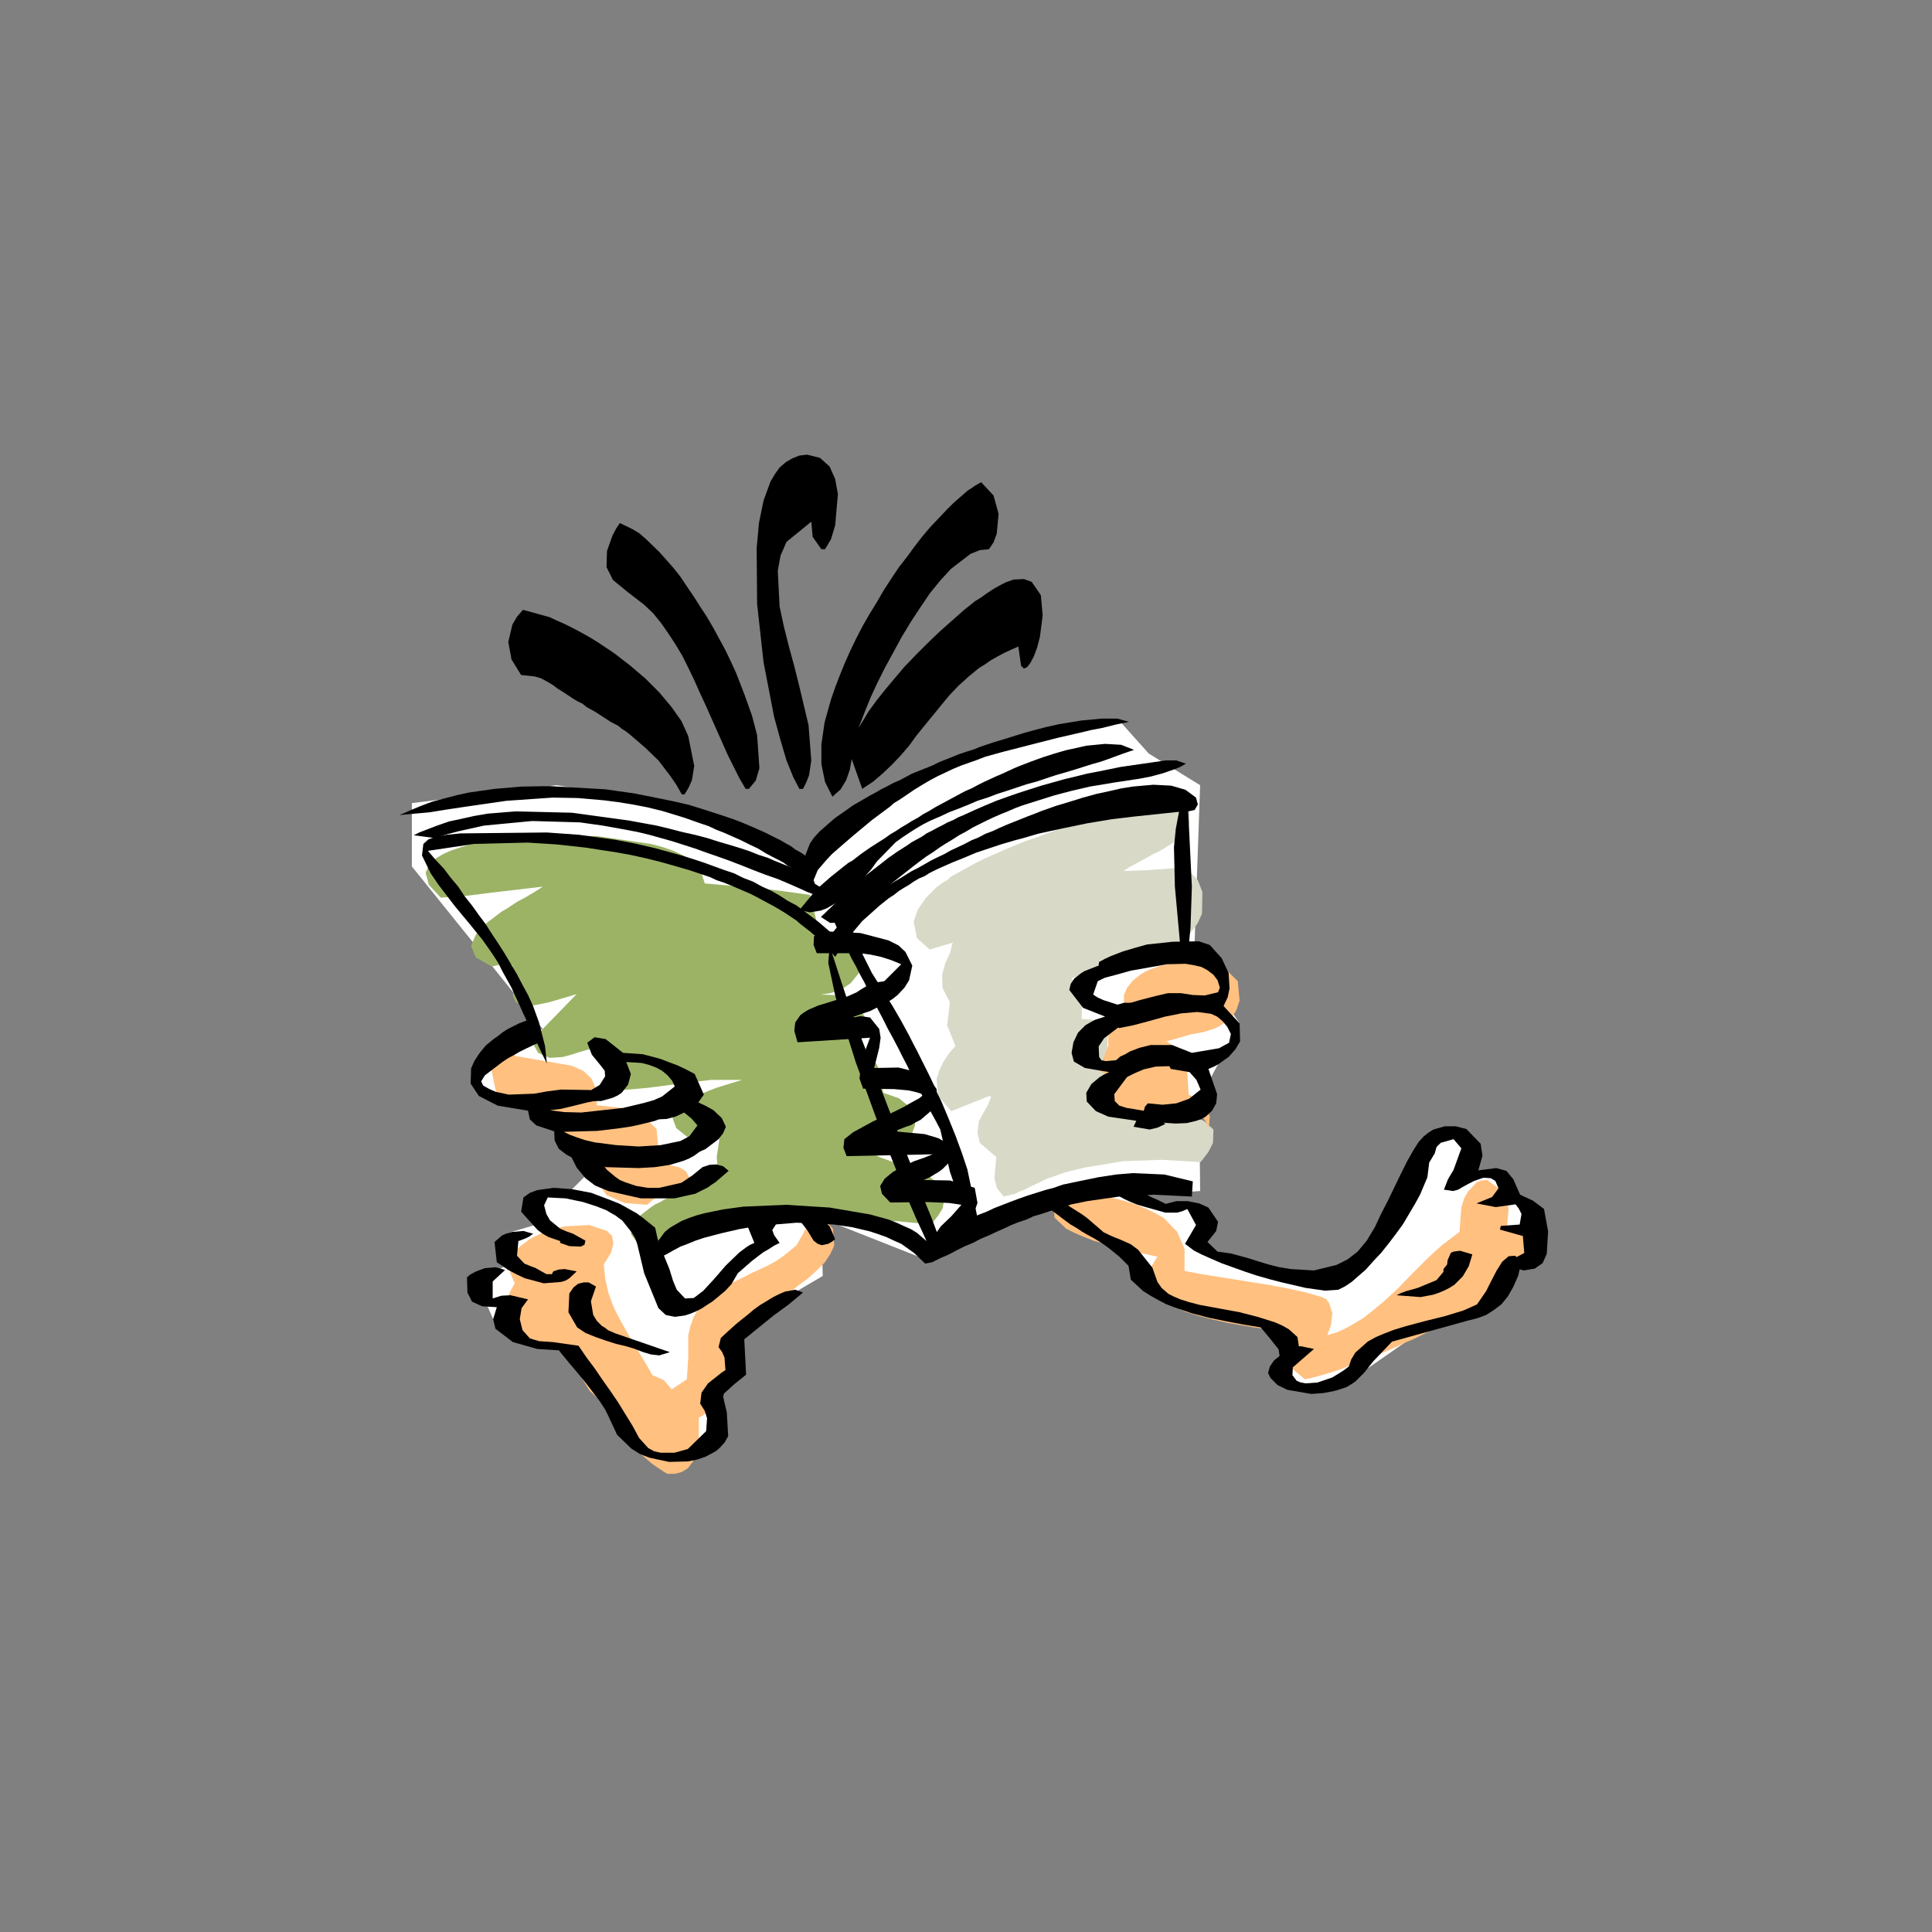 <?xml version="1.0" encoding="utf-8"?>
<!-- Generator: Adobe Illustrator 14.0.0, SVG Export Plug-In . SVG Version: 6.00 Build 43363)  -->
<!DOCTYPE svg PUBLIC "-//W3C//DTD SVG 1.1//EN" "http://www.w3.org/Graphics/SVG/1.1/DTD/svg11.dtd">
<svg version="1.1" id="Calque_1" xmlns="http://www.w3.org/2000/svg" xmlns:xlink="http://www.w3.org/1999/xlink" x="0px" y="0px"
	 width="500px" height="500px" viewBox="0 0 500 500" enable-background="new 0 0 500 500" xml:space="preserve">
<rect x="0" y="0" width="500" height="500" fill="#808080" stroke="none"/>
<polygon fill-rule="evenodd" clip-rule="evenodd" fill="#FFFFFF" points="106.594,207.842 144.02,203.208 173.128,207.842 
	188.455,211.525 208.416,221.386 220.891,208.317 264.258,189.901 289.207,185.98 297.287,195.01 310.594,203.208 309.049,247.288 
	320.813,264.871 310.355,284.595 310.594,308.238 289.684,309.664 309.643,313.347 310.951,324.634 337.92,333.308 355.029,324.158 
	370.951,292.317 379.504,294.456 380.1,303.723 388.771,304.674 400.652,318.693 393.762,326.416 345.643,359.921 330.674,358.495 
	335.781,346.021 307.742,336.99 295.268,331.406 287.9,320 270.436,311.921 241.327,326.653 212.455,315.248 212.931,330.218 
	188.218,344.713 184.297,373.822 175.148,377.98 143.069,347.327 127.624,341.387 123.465,331.882 132.02,326.892 131.188,319.169 
	140.455,316.436 138.317,310.733 148.059,307.763 153.168,302.653 138.317,285.188 123.465,282.1 124.059,272.595 140.455,266.297 
	106.594,224.238 106.594,207.842 106.594,207.842 106.594,207.842 "/>
<polygon fill-rule="evenodd" clip-rule="evenodd" fill="#9CB366" points="140.455,266.297 138.673,268.555 138.198,270.574 
	139.267,272.476 142.237,273.782 145.683,273.545 147.822,272.951 150.079,272.238 154.594,270.931 158.277,270.931 
	157.327,273.664 157.089,277.109 157.802,280.198 159.822,282.218 167.901,281.505 175.98,280.436 183.94,279.485 192.02,279.485 
	189.287,280.317 185.485,281.505 183.584,282.218 181.564,283.05 179.663,283.882 177.881,284.951 175.267,286.971 174.317,288.158 
	174.079,289.466 175.03,291.961 178.713,294.931 186.317,293.861 185.485,299.445 185.96,305.03 182.871,305.98 180.732,306.574 
	178.356,307.525 175.742,308.713 173.366,309.782 172.059,310.377 170.871,311.089 169.564,311.684 168.495,312.396 
	164.812,315.248 163.624,316.674 163.148,318.1 163.386,319.525 164.336,320.832 169.445,323.327 171.346,322.495 173.366,321.664 
	177.524,320.238 181.683,319.05 186.079,318.1 204.614,315.842 223.386,315.604 232.535,316.079 240.97,316.911 242.752,314.653 
	243.94,312.753 244.535,309.426 243.346,306.813 240.732,304.674 239.069,303.842 237.168,303.01 235.267,302.179 233.485,301.584 
	231.465,300.871 229.564,300.158 227.901,299.564 226.356,298.852 228.614,298.495 230.633,297.782 232.416,296.951 233.841,296 
	235.861,293.743 236.812,291.248 236.574,288.753 235.267,286.377 232.653,284.238 228.614,282.813 227.188,276.04 226,273.901 
	224.099,272.832 221.128,271.287 223.148,268.555 224.099,265.822 223.861,263.327 222.792,261.308 220.891,259.525 
	218.515,258.218 215.544,257.505 212.455,257.387 214.832,257.03 216.851,256.436 218.633,255.485 220.178,254.416 222.198,251.921 
	223.03,249.069 222.317,246.337 220.059,243.96 216.257,242.535 210.673,242.179 211.624,239.564 209.604,231.604 202.832,230.654 
	196.059,229.822 182.396,228.634 181.327,225.307 178.594,222.456 176.574,221.268 174.317,220.198 171.584,219.248 
	168.495,218.416 154.594,216.396 139.386,216.159 132.02,216.753 125.128,217.822 122.04,218.416 119.307,219.248 116.812,220.08 
	114.673,221.03 112.891,222.099 111.465,223.287 110.633,224.713 110.158,225.901 110.99,228.99 114.079,232.317 120.614,231.842 
	127.267,231.01 140.455,229.466 139.386,230.179 137.841,231.129 136.059,232.198 134.04,233.268 132.02,234.575 130.95,235.287 
	129.881,235.881 125.96,238.852 123.109,241.941 121.92,244.792 123.109,247.763 127.267,250.139 130.832,249.307 132.614,249.782 
	133.089,253.347 132.732,257.743 133.564,259.406 135.703,260.238 138.554,260.119 142,259.406 145.683,258.337 149.248,257.268 
	140.455,266.297 140.455,266.297 "/>
<polygon fill-rule="evenodd" clip-rule="evenodd" fill="#9CB366" points="164.931,259.525 162.554,250.732 164.931,259.525 
	164.931,259.525 "/>
<polygon fill-rule="evenodd" clip-rule="evenodd" points="213.524,142.139 212.574,142.139 210.317,138.931 209.96,135.01 
	203.544,140.238 202,143.802 201.287,147.723 201.762,156.99 202.832,161.98 204.139,167.208 205.564,172.436 206.871,177.664 
	209.248,187.644 209.96,196.792 209.366,200.713 208.653,202.495 207.822,204.159 206.871,204.159 205.327,201.188 203.544,196.792 
	202,191.564 200.336,185.505 197.604,171.367 195.94,156.277 195.822,141.901 196.416,135.367 197.604,129.545 199.386,124.673 
	200.574,122.654 201.762,120.99 203.426,119.564 205.089,118.614 206.871,117.901 208.891,117.664 212.218,118.495 214.713,120.753 
	216.139,123.96 216.851,127.881 216.139,135.96 215.069,139.525 213.524,142.139 213.524,142.139 213.524,142.139 "/>
<polygon fill-rule="evenodd" clip-rule="evenodd" points="222.198,188.356 223.386,186.456 224.812,184.08 226.713,181.466 
	228.97,178.614 231.465,175.644 234.079,172.555 237.049,169.466 240.02,166.495 243.228,163.406 246.317,160.673 249.406,157.941 
	252.377,155.564 253.92,154.614 255.229,153.664 256.652,152.713 257.842,152 259.148,151.287 260.336,150.693 262.355,149.98 
	264.971,149.862 266.99,150.575 269.365,154.02 269.842,159.248 269.129,164.832 268.416,167.564 267.584,169.822 266.633,171.604 
	265.803,172.673 264.971,173.03 264.258,172.317 263.545,167.327 261.643,168.159 259.861,168.99 258.078,169.941 256.416,170.891 
	254.871,171.96 253.326,172.911 250.594,175.168 247.98,177.545 245.604,180.04 243.465,182.654 241.327,185.268 239.188,187.881 
	237.168,190.376 235.267,192.99 233.128,195.485 230.871,197.862 228.495,200.119 226,202.258 224.574,203.208 223.148,204.159 
	220.416,196.436 219.94,199.168 218.99,201.901 217.564,204.277 215.426,206.179 213.524,202.376 212.574,197.743 212.574,192.634 
	213.406,186.931 215.069,180.99 216.139,177.901 217.327,174.812 218.633,171.604 220.059,168.396 221.604,165.188 223.267,161.98 
	225.049,158.891 226.95,155.802 228.732,152.713 230.752,149.624 232.653,146.772 234.792,144.04 236.693,141.426 238.713,138.812 
	240.732,136.436 242.871,134.179 244.891,132.04 246.792,130.139 250.475,126.931 251.426,126.337 252.258,125.743 253.92,124.792 
	257.129,128.238 258.436,132.99 257.961,138.099 257.129,140.356 255.941,142.139 253.564,142.376 251.188,143.327 246.079,147.248 
	243.465,150.099 240.732,153.426 238.237,157.109 235.742,160.911 233.366,164.832 231.109,168.99 228.97,172.911 227.069,176.713 
	225.406,180.277 224.099,183.485 222.198,188.356 222.198,188.356 222.198,188.356 "/>
<polygon fill-rule="evenodd" clip-rule="evenodd" points="160.416,135.367 163.624,136.911 165.406,137.98 167.069,139.406 
	170.633,142.852 174.317,147.01 176.099,149.268 177.762,151.763 179.544,154.376 181.208,156.99 182.99,159.723 184.653,162.575 
	186.198,165.426 187.742,168.277 189.168,171.248 190.475,174.099 192.732,179.921 194.633,185.268 195.94,190.258 196.535,198.812 
	195.584,202.02 193.802,204.159 192.97,204.159 191.307,201.307 189.881,198.456 188.336,195.367 186.911,192.159 185.485,188.951 
	184.059,185.743 182.633,182.535 181.089,179.208 179.663,176 178.119,172.792 176.574,169.703 174.792,166.733 173.01,164 
	171.109,161.268 169.089,158.772 166.713,156.515 162.554,153.307 158.633,150.099 156.97,146.772 157.089,142.614 158.515,138.575 
	159.465,136.792 160.416,135.367 160.416,135.367 160.416,135.367 "/>
<polygon fill-rule="evenodd" clip-rule="evenodd" points="176.455,205.584 175.03,203.089 173.485,200.832 171.94,198.812 
	170.396,196.792 167.069,193.584 163.624,190.614 162.792,189.901 161.841,189.188 160.891,188.594 160.059,187.881 158.04,186.812 
	156.02,185.505 154,184.198 151.861,183.01 150.673,182.06 149.604,181.584 148.416,180.872 147.346,180.159 145.92,179.208 
	144.376,178.258 142.95,177.188 141.524,176.356 139.98,175.525 138.317,175.05 134.871,174.693 132.376,170.654 131.544,166.139 
	132.614,161.624 133.802,159.604 135.346,157.822 142.237,159.723 144.257,160.673 146.158,161.505 148.297,162.575 
	150.317,163.644 152.455,164.832 154.594,166.139 155.663,166.852 156.732,167.564 157.802,168.277 158.871,168.99 163.03,172.198 
	166.95,175.525 170.633,179.208 173.723,182.891 176.336,186.575 178.119,190.495 179.663,198.218 179.069,201.901 178.237,203.802 
	177.168,205.584 176.455,205.584 176.455,205.584 176.455,205.584 "/>
<polygon fill-rule="evenodd" clip-rule="evenodd" fill="#D9D9C8" points="311.188,230.891 311.068,236.476 310,238.852 
	308.455,240.99 306.436,242.891 305.365,243.723 304.059,244.436 302.752,245.268 301.326,245.862 299.9,246.456 298.475,247.168 
	295.504,248.238 292.535,249.188 289.445,249.901 286.475,250.614 281.248,251.921 277.326,253.109 280.059,258.1 279.941,263.684 
	282.791,263.921 284.813,264.753 286.713,268.079 286.475,272.595 285.525,274.852 284.336,276.99 285.881,277.466 286.951,278.416 
	288.258,281.268 288.494,284.595 288.258,287.564 296.693,287.564 307.268,288.515 311.545,290.06 314.039,292.317 313.92,295.763 
	312.732,298.139 310.713,300.753 300.613,300.158 290.633,300.515 280.652,302.179 275.781,303.366 273.406,304.198 271.029,305.03 
	268.297,306.337 266.752,307.05 265.445,307.763 264.139,308.238 262.713,308.951 259.742,309.664 257.961,307.406 257.365,304.911 
	257.842,299.445 253.564,295.763 252.971,293.148 253.326,290.179 254.277,288.396 255.703,285.901 256.416,284.119 
	256.416,283.644 255.703,283.763 246.198,287.564 242.752,283.644 242.396,279.248 243.109,276.99 244.178,274.733 245.604,272.595 
	247.267,270.693 245.128,265.347 245.841,259.406 243.94,255.723 243.822,252.277 244.653,249.188 245.841,246.693 246.554,243.96 
	240.614,245.743 237.287,242.772 236.455,238.495 237.524,235.406 239.544,232.436 242.396,229.584 244.178,228.277 
	245.128,227.802 245.96,226.971 247.03,226.376 248.099,225.782 250.237,224.594 252.613,223.287 254.99,222.099 257.484,221.03 
	260.1,219.842 262.713,218.772 265.326,217.703 268.178,216.753 270.91,215.684 273.643,214.733 276.494,213.782 279.229,212.951 
	281.842,212 284.455,211.287 287.068,210.456 289.564,209.624 291.822,208.911 294.078,208.198 296.217,207.604 300.02,206.416 
	303.109,205.347 306.436,206.891 307.861,209.743 307.861,213.069 307.148,214.733 306.078,216.159 304.771,217.228 302.99,218.535 
	301.92,219.129 300.852,219.842 299.781,220.436 298.475,221.03 296.1,222.337 293.961,223.525 292.178,224.476 290.752,225.426 
	297.168,225.188 303.346,224.713 305.961,225.069 308.217,225.901 310,227.802 311.188,230.891 311.188,230.891 311.188,230.891 "/>
<polygon fill-rule="evenodd" clip-rule="evenodd" fill="#FFC080" points="301.92,269.505 305.604,272 307.148,275.208 
	307.623,283.287 310.355,284.595 312.258,286.495 313.09,288.99 312.852,291.961 311.781,289.822 311.068,289.109 310,288.515 
	304.652,288.04 299.068,287.684 288.258,287.564 288.494,281.387 287.068,279.01 286,277.94 284.336,276.99 286.832,270.574 
	286.832,267.248 286.119,265.822 285.049,264.753 287.664,261.901 289.207,260.832 290.871,259.763 290.871,257.505 
	291.703,255.604 293.129,253.822 295.029,252.277 296.217,251.564 297.406,250.971 300.139,250.02 303.109,249.307 306.078,248.832 
	312.02,249.069 317.129,250.732 320.336,253.94 320.813,258.931 319.98,261.426 318.674,263.445 316.652,264.871 315.584,265.584 
	314.396,266.179 311.307,267.129 308.1,267.723 301.92,269.505 301.92,269.505 301.92,269.505 "/>
<polygon fill-rule="evenodd" clip-rule="evenodd" fill="#FFC080" points="173.485,301.584 175.742,302.06 177.524,303.129 
	179.544,306.813 173.128,308.476 170.04,309.664 167.426,311.802 161.604,311.327 156.97,309.308 154.475,305.624 154.95,299.564 
	150.079,298.852 146.633,296.832 144.851,293.268 144.614,291.01 144.851,288.396 135.94,286.614 133.564,285.782 131.307,284.713 
	128.336,282.456 126.673,274.377 127.267,270.337 128.336,269.505 129.881,269.505 133.445,273.308 147.94,275.802 150.911,277.109 
	153.049,279.129 154.356,281.98 154.475,286.021 160.772,286.733 166.237,288.515 169.92,292.198 170.515,298.733 173.485,301.584 
	173.485,301.584 173.485,301.584 "/>
<polygon fill-rule="evenodd" clip-rule="evenodd" points="182.158,283.287 180.732,285.308 182.752,286.258 184.653,287.327 
	186.792,289.347 187.861,291.604 187.148,293.268 185.96,294.813 182.515,297.426 180.495,298.258 178.475,298.733 174.673,298.021 
	177.762,294.931 180.495,291.248 178.95,289.466 177.049,287.921 174.792,288.99 172.535,289.584 170.04,289.703 167.663,289.109 
	169.92,287.327 171.228,286.377 172.416,285.426 174.317,283.644 174.792,281.505 173.96,279.723 172.772,278.297 171.346,277.109 
	169.802,276.277 167.901,275.564 166,275.089 162.079,274.852 163.267,277.94 162.554,280.674 160.891,282.813 159.822,283.525 
	158.515,284.119 155.544,284.951 149.128,284.951 143.782,283.763 145.208,282.931 146.633,282.574 149.841,282.456 
	152.812,282.218 155.188,280.792 156.614,278.535 156.495,277.109 155.307,275.564 153.168,272.951 151.98,269.861 153.881,268.436 
	156.732,268.911 161.248,272.476 166.356,272.832 170.871,274.021 173.01,274.852 175.267,275.684 177.524,276.753 179.782,277.94 
	182.158,283.287 182.158,283.287 182.158,283.287 "/>
<polygon fill-rule="evenodd" clip-rule="evenodd" points="188.574,303.01 185.128,305.98 184.178,306.574 183.228,307.287 
	181.327,308.238 179.901,308.951 178.237,309.308 174.554,310.139 165.881,310.139 157.445,308.238 154,306.813 151.505,304.911 
	149.248,302.179 147.822,299.327 148.653,298.614 149.604,298.139 151.742,298.021 153.881,298.733 155.307,300.158 156.97,302.653 
	159.228,304.555 160.416,305.387 161.841,305.98 164.693,306.931 167.663,307.406 170.633,307.406 176.336,306.1 179.188,304.198 
	181.802,302.06 183.584,301.466 185.366,301.347 187.148,301.822 188.574,303.01 188.574,303.01 188.574,303.01 "/>
<polygon fill-rule="evenodd" clip-rule="evenodd" points="290.158,250.139 288.732,251.208 287.188,252.158 285.762,253.109 
	284.1,253.94 282.91,257.387 283.98,258.1 285.525,258.813 289.207,260 290.871,259.525 292.652,259.525 296.1,261.188 
	295.029,262.139 293.604,262.733 290.396,263.327 291.703,264.277 290.633,265.109 289.207,266.06 285.762,268.674 284.336,270.813 
	284.455,273.545 285.049,274.377 286.119,274.614 288.971,274.377 292.416,274.258 295.387,275.208 293.604,276.871 
	291.584,277.584 292.178,278.06 288.377,283.169 288.494,284.951 289.684,286.139 291.584,286.733 293.842,287.089 298.475,287.921 
	301.564,290.892 299.545,291.842 297.525,292.317 293.365,291.604 294.078,290.06 286.832,288.99 283.623,287.564 281.248,285.069 
	281.129,282.813 282.436,280.555 284.574,278.772 285.762,278.06 287.068,277.466 280.771,276.396 277.92,274.733 277.326,272.476 
	277.803,269.743 278.99,267.248 280.891,265.347 282.078,264.634 283.387,263.921 286,263.089 280.297,260.832 276.732,256.198 
	277.09,254.653 278.039,253.228 279.703,251.921 280.652,251.327 281.842,250.852 283.98,250.02 286.355,249.545 290.158,250.139 
	290.158,250.139 290.158,250.139 "/>
<polygon fill-rule="evenodd" clip-rule="evenodd" fill="#FFC080" points="156.257,327.248 156.614,330.813 157.445,334.614 
	158.871,338.416 159.822,340.317 160.772,342.1 162.911,345.901 165.049,349.466 167.069,352.792 168.851,355.882 171.822,357.188 
	173.841,359.564 177.762,356.951 178.119,351.248 178.119,345.545 178.713,343.05 179.544,340.792 180.732,338.772 182.158,337.109 
	185.723,334.139 186.792,333.545 187.742,332.951 189.881,331.763 192.139,330.693 194.396,329.505 196.535,328.555 
	198.792,327.485 200.931,326.297 202.832,324.99 206.158,322.258 208.891,317.387 210.198,315.01 211.742,313.584 215.544,317.98 
	215.901,322.377 214.832,324.634 213.406,326.772 211.386,328.792 209.01,330.931 206.396,332.832 205.089,333.901 203.782,334.852 
	202.356,335.684 200.931,336.634 199.505,337.584 198.198,338.416 196.772,339.248 195.584,340.079 194.396,340.792 
	193.208,341.505 189.881,344.238 189.762,350.892 188.812,357.069 187.742,359.921 186.198,362.416 183.94,364.792 182.515,365.861 
	180.851,366.931 180.851,373.822 180.257,376.436 179.188,378.456 178,380 176.455,380.951 174.673,381.426 172.653,381.426 
	170.633,380.119 168.732,378.813 165.049,375.604 162.198,371.802 160.535,367.169 156.97,363.961 152.574,359.921 149.723,355.287 
	149.366,353.03 150.079,350.892 142.594,348.99 140.693,348.277 138.792,347.445 137.128,346.377 135.465,345.308 131.307,339.723 
	131.307,336.158 132.02,334.258 133.208,332.119 132.02,329.387 132.02,326.892 132.851,324.515 134.633,322.495 135.822,321.664 
	137.01,320.713 138.436,320 139.861,319.287 141.406,318.693 142.95,318.1 146.158,317.387 152.455,317.03 157.089,318.574 
	158.396,319.882 158.752,321.782 158.158,324.158 156.257,327.248 156.257,327.248 156.257,327.248 "/>
<polygon fill-rule="evenodd" clip-rule="evenodd" points="154.237,332.951 152.931,336.753 153.524,340.317 154.475,341.861 
	155.782,343.169 156.614,343.644 157.327,344.238 159.228,345.069 173.366,349.94 170.633,350.772 168.495,350.535 166.475,349.94 
	163.98,348.99 161.96,348.396 159.465,347.802 156.851,346.971 154.119,346.021 151.505,344.951 149.366,343.525 147.109,339.604 
	147.346,334.733 148.416,333.188 149.604,332.238 151.03,331.882 152.336,331.882 154.237,332.951 154.237,332.951 154.237,332.951 
	"/>
<polygon fill-rule="evenodd" clip-rule="evenodd" points="141.762,309.901 140.812,311.921 141.406,314.179 142.356,315.842 
	144.97,317.98 146.633,318.693 148.297,319.287 151.505,321.069 151.267,322.139 150.317,322.614 147.346,322.495 144.97,321.664 
	144.97,321.188 141.881,320.119 140.455,319.287 139.148,318.337 134.871,313.584 135.465,309.901 136.297,309.308 137.128,308.713 
	139.03,308 143.307,307.406 148.059,307.763 153.049,308.713 155.544,309.664 158.04,310.614 160.416,311.564 162.554,312.753 
	164.693,313.94 166.475,315.248 169.564,317.743 170.158,320.476 171.109,323.208 173.248,328.436 174.198,331.525 175.148,333.782 
	177.287,336.04 179.544,335.921 182.04,334.021 184.772,331.05 187.861,327.485 191.307,324.158 193.208,322.733 194.158,322.139 
	195.228,321.664 193.445,317.268 194.752,316.436 196.178,315.604 197.841,315.01 199.386,314.535 202.832,313.703 206.277,313.466 
	209.604,313.94 212.455,315.248 214.713,317.387 216.139,320.713 215.188,321.426 214.356,321.901 212.693,322.258 211.624,321.901 
	210.554,321.069 208.891,318.337 206.871,315.723 200.931,316.674 199.861,318.337 200.336,319.644 201.762,321.664 
	200.336,322.377 198.673,323.445 197.604,324.04 196.653,324.753 194.633,326.297 190.95,329.505 189.287,332.356 187.742,334.021 
	185.485,335.921 184.297,336.871 182.99,337.703 181.564,338.653 180.139,339.366 178.713,339.961 177.287,340.436 174.673,340.792 
	172.297,340.317 170.396,338.535 166.713,329.505 164.931,322.021 164.336,320.356 163.386,318.813 161.01,315.842 160.178,315.248 
	159.228,314.535 158.158,313.94 156.97,313.228 154.237,312.158 150.911,311.089 148.653,310.614 146.396,310.139 141.762,309.901 
	141.762,309.901 141.762,309.901 "/>
<polygon fill-rule="evenodd" clip-rule="evenodd" points="149.248,329.03 147.346,330.813 146.396,331.406 145.208,331.763 
	140.693,332.119 135.822,330.813 133.564,329.743 131.544,328.674 128.574,326.653 127.98,321.426 129.881,319.763 131.188,319.169 
	132.614,318.813 135.465,318.574 137.96,319.287 137.01,320 136.059,320.476 134.158,321.188 133.802,324.99 135.703,327.01 
	137.128,327.604 138.673,328.198 141.406,329.743 142.832,329.743 143.188,329.03 144.614,328.555 146.158,328.436 149.248,329.03 
	149.248,329.03 149.248,329.03 "/>
<polygon fill-rule="evenodd" clip-rule="evenodd" points="130.713,328.674 127.505,331.644 127.505,336.04 129.762,335.327 
	132.139,335.208 136.653,336.277 134.99,338.535 134.515,341.387 135.228,344.238 137.128,346.377 139.505,347.089 143.069,347.327 
	149.723,348.277 151.742,351.248 153.881,354.1 155.901,357.069 157.92,359.921 159.94,362.892 161.841,365.98 163.742,369.069 
	165.406,372.158 167.782,374.772 169.327,375.604 170.99,375.961 174.554,375.961 178,375.01 182.752,370.377 182.99,367.05 
	182.396,365.148 181.208,363.248 181.564,360.396 183.228,358.021 185.485,356.238 186.673,355.287 187.742,354.574 
	187.505,351.366 186.911,349.94 185.96,348.634 186.554,346.258 188.218,344.713 190.594,342.574 193.564,340.198 195.109,338.892 
	196.772,337.703 198.554,336.634 200.099,335.684 201.762,334.852 203.188,334.258 205.802,333.782 207.822,334.495 
	204.139,337.584 200.218,340.436 196.416,343.525 192.614,346.614 193.089,355.763 190,358.258 187.386,360.634 187.148,361.347 
	187.386,362.535 188.099,365.505 188.455,371.684 187.505,373.347 186.198,374.772 185.366,375.485 184.535,375.961 182.515,377.03 
	180.376,377.743 178,378.218 173.128,378.337 168.139,377.268 165.644,376.317 163.386,374.892 159.703,371.327 157.327,366.218 
	156.614,364.792 155.307,362.772 153.524,360.396 151.505,357.782 149.366,355.169 147.346,352.792 144.614,349.466 139.03,349.109 
	132.732,347.327 128.218,343.882 127.624,341.387 128.574,338.297 124.772,338.06 122.158,336.871 120.97,334.495 120.851,330.574 
	121.683,329.861 122.99,329.148 124.178,328.674 125.485,328.198 128.336,327.961 130.713,328.674 130.713,328.674 130.713,328.674 
	"/>
<polygon fill-rule="evenodd" clip-rule="evenodd" fill="#FFC080" points="394.119,316.911 396.732,321.426 396.494,323.445 
	395.545,325.228 394,326.892 392.217,328.436 388.297,331.525 387.822,332.832 386.396,334.495 384.258,336.277 382.951,337.228 
	381.406,338.179 379.98,339.129 378.197,340.198 376.297,341.268 374.396,342.218 372.377,343.287 370.238,344.356 368.1,345.426 
	365.961,346.495 363.703,347.445 361.445,348.515 359.307,349.466 357.049,350.416 354.91,351.248 352.891,352.079 350.871,352.792 
	348.732,353.624 347.068,354.337 345.287,354.931 342.078,355.882 339.465,356.595 337.684,356.951 334.713,354.456 
	333.406,351.723 333.287,344.713 324.494,343.525 317.604,342.337 313.92,341.505 310.238,340.555 306.791,339.485 303.703,338.06 
	300.971,336.634 298.951,334.852 297.168,330.574 297.762,328.079 299.545,325.228 296.336,324.515 291.703,323.445 
	286.119,321.901 283.268,321.188 280.535,320.119 278.039,319.05 275.9,317.98 272.93,315.129 272.574,311.802 273.525,309.782 
	275.426,307.763 280.297,308.476 285.643,309.426 291.229,310.852 293.842,311.684 296.455,312.753 298.951,313.94 301.207,315.248 
	304.652,318.813 306.555,323.208 306.555,328.911 310.951,329.743 315.346,330.456 319.861,331.169 324.258,331.882 
	328.771,332.595 333.168,333.426 337.564,334.377 341.723,335.564 343.148,336.158 343.98,337.228 344.813,339.842 344.455,342.931 
	343.504,345.545 346.238,344.713 348.732,343.525 350.99,342.218 352.178,341.505 353.248,340.792 357.525,337.347 361.564,333.664 
	365.365,329.743 367.387,327.723 369.287,325.822 371.307,323.921 373.326,322.139 377.723,318.813 378.197,312.515 378.91,310.139 
	379.861,308.476 382.119,305.98 383.426,305.505 384.852,305.387 389.484,308.713 390.436,312.753 389.961,317.98 392.1,317.743 
	394.119,316.911 394.119,316.911 394.119,316.911 "/>
<polygon fill-rule="evenodd" clip-rule="evenodd" points="393.762,326.416 392.93,330.1 391.623,333.069 390.197,335.564 
	388.535,337.584 386.633,339.01 385.564,339.723 384.613,340.317 382.355,341.148 379.98,341.743 360.258,347.208 355.387,352.317 
	353.129,355.169 350.752,357.545 349.684,358.258 348.494,358.971 345.643,359.921 342.555,360.515 339.346,360.753 
	333.168,359.684 330.674,358.495 328.771,356.595 328.178,355.287 328.652,353.624 329.723,352.079 332.813,349.584 
	334.713,348.634 336.613,348.396 340.059,349.109 334.594,353.861 334.475,355.882 335.545,357.308 336.613,357.782 337.92,358.021 
	341.01,357.782 344.813,356.476 346.951,355.169 348.02,354.456 349.09,353.624 349.684,351.842 350.752,350.06 353.961,347.208 
	355.029,346.614 356.1,346.021 358.355,345.069 360.852,344.119 363.584,343.287 366.197,342.574 368.93,341.861 374.158,340.555 
	378.791,339.129 382.238,337.584 384.613,334.139 385.92,331.525 387.346,328.792 388.771,326.535 390.436,325.109 392.1,324.99 
	393.762,326.416 393.762,326.416 393.762,326.416 "/>
<polygon fill-rule="evenodd" clip-rule="evenodd" points="382.594,302.892 387.229,302.297 389.842,303.01 391.623,305.148 
	393.406,309.188 396.732,310.733 399.584,312.871 400.652,318.693 400.297,324.515 399.229,326.892 397.207,328.317 
	394.355,328.792 390.436,327.723 390.316,325.703 392.455,325.347 394.475,324.277 394.119,319.882 388.178,318.218 
	388.416,317.268 393.287,316.911 393.762,314.179 393.049,312.753 392.217,311.684 387.109,312.396 382.119,311.445 
	386.158,309.782 387.822,307.525 386.99,305.624 385.803,304.911 383.9,304.792 381.525,305.624 380.1,306.337 378.791,307.05 
	377.365,307.882 376.059,308.238 373.684,307.882 374.752,305.148 376.178,302.772 378.197,297.188 376.178,294.813 
	372.852,295.763 371.781,296.832 371.307,298.495 369.881,300.871 369.406,304.674 367.504,309.188 366.197,311.564 
	364.652,314.179 363.109,316.792 361.207,319.406 359.307,321.901 357.406,324.277 355.387,326.416 353.484,328.555 
	349.803,331.763 348.02,332.951 346.355,333.782 342.91,334.021 337.92,333.308 331.742,331.882 328.535,331.05 325.207,330.1 
	322,329.03 319.029,327.961 316.059,326.892 313.326,325.703 310.951,324.634 309.049,323.684 306.674,321.901 309.525,317.03 
	307.268,312.871 305.961,313.466 304.652,313.822 301.564,313.822 294.436,311.802 292.652,311.089 291.109,310.377 
	289.326,309.426 287.781,308.713 286.119,308 284.693,307.05 283.387,306.574 282.316,305.98 282.91,305.387 283.623,305.03 
	285.881,305.03 291.703,306.813 293.248,307.525 294.791,308.238 296.336,308.951 297.643,309.664 300.02,310.733 301.684,311.564 
	304.416,310.852 307.387,310.852 310.355,311.445 312.732,312.515 315.229,316.198 314.752,318.574 312.494,321.426 
	315.109,323.921 318.555,324.396 322.951,325.584 325.564,326.416 328.297,327.248 331.148,327.961 334.119,328.436 
	340.059,328.792 345.881,327.366 348.732,325.94 351.346,323.921 353.723,321.069 355.861,317.505 357.406,314.179 359.188,310.733 
	360.852,307.287 362.516,303.842 364.178,300.515 365.723,297.782 367.148,295.525 368.455,294.1 369.643,293.148 370.951,292.317 
	373.92,291.485 376.771,291.485 379.504,292.198 383.188,296 383.664,299.089 382.594,302.892 382.594,302.892 382.594,302.892 "/>
<polygon fill-rule="evenodd" clip-rule="evenodd" points="381.049,324.634 380.1,327.723 378.555,330.337 376.416,332.476 
	375.109,333.308 373.684,334.021 372.258,334.614 370.832,335.089 367.623,335.684 361.445,335.208 362.633,334.614 
	363.941,334.139 366.91,333.308 371.781,331.287 373.564,329.148 373.564,328.436 374.516,327.248 374.633,326.179 375.346,324.515 
	375.584,324.158 376.178,323.921 377.842,323.684 381.049,324.634 381.049,324.634 381.049,324.634 "/>
<polygon fill-rule="evenodd" clip-rule="evenodd" points="285.643,318.931 287.9,320 290.277,320.951 292.652,322.021 
	294.555,323.445 298.238,328.079 299.545,331.763 300.613,333.308 302.396,334.852 303.822,335.564 305.484,336.277 307.742,336.99 
	310.475,337.703 316.297,338.772 320.813,339.604 325.445,340.792 329.961,342.218 331.861,343.05 333.525,344 335.781,346.021 
	336.139,348.396 336.971,350.892 335.307,351.366 333.049,351.366 331.148,350.892 330.91,349.228 328.652,346.377 326.277,343.525 
	321.881,342.813 317.484,341.98 312.852,341.03 308.336,339.842 303.822,338.297 301.684,337.466 299.664,336.396 297.762,335.327 
	295.861,334.139 292.652,331.169 292.059,327.604 289.684,325.228 287.068,323.089 285.762,322.139 284.336,321.188 282.91,320.356 
	281.365,319.525 279.941,318.693 278.516,317.743 277.09,316.911 275.781,315.961 270.436,311.921 271.742,310.971 274,310.733 
	276.02,311.089 276.494,312.04 277.445,312.634 278.752,313.466 280.059,314.297 281.365,315.248 285.643,318.931 285.643,318.931 
	285.643,318.931 "/>
<polygon fill-rule="evenodd" clip-rule="evenodd" points="212.099,229.466 214.95,226.971 218.515,224.119 219.584,223.287 
	220.653,222.693 221.723,221.862 222.792,221.03 223.98,220.198 225.168,219.367 226.475,218.535 227.782,217.703 229.089,216.872 
	230.396,215.921 231.822,215.089 233.248,214.139 234.673,213.307 235.98,212.476 237.524,211.644 238.95,210.693 240.495,209.862 
	242.04,208.911 243.584,208.08 245.128,207.248 246.673,206.416 248.218,205.584 249.762,204.753 251.426,204.04 252.971,203.208 
	254.633,202.376 256.178,201.664 257.723,200.951 259.387,200.238 260.93,199.525 262.475,198.812 263.9,198.218 266.99,197.03 
	269.961,195.96 272.93,195.01 275.781,194.179 278.516,193.584 281.129,192.99 286,192.515 290.158,192.753 293.484,194.06 
	290.396,195.129 286.832,196.436 284.813,197.149 282.674,197.743 280.416,198.456 278.158,199.168 275.781,199.881 
	273.287,200.594 270.791,201.426 268.297,202.258 265.684,202.971 263.188,203.802 260.693,204.634 258.078,205.466 
	255.584,206.416 252.971,207.248 250.475,208.317 248.099,209.268 245.604,210.218 243.346,211.287 241.089,212.238 238.95,213.307 
	236.931,214.495 235.267,215.564 233.485,216.753 231.822,217.941 226.95,222.931 225.406,225.069 223.386,227.327 221.01,229.822 
	218.396,232.317 216.97,233.268 215.426,234.218 214,235.05 212.455,235.644 209.604,236.119 206.871,235.525 210.317,231.367 
	208.772,230.772 207.228,230.06 204.257,228.753 201.168,227.446 198.079,226.376 194.99,225.188 192.02,224 188.931,222.812 
	185.96,221.743 182.871,220.673 179.901,219.604 176.931,218.654 173.96,217.703 170.99,216.872 168.02,216.04 165.049,215.327 
	161.96,214.733 156.02,213.664 150.079,212.832 137.723,212.476 125.248,213.664 118.832,215.089 115.624,215.921 112.416,216.872 
	107.069,216.159 108.495,215.446 110.04,214.852 113.128,213.664 116.218,212.594 119.544,211.881 122.752,211.168 126.198,210.575 
	133.445,209.98 148.059,210.337 162.792,212.356 169.92,213.664 173.366,214.495 176.574,215.327 179.782,216.04 182.99,216.872 
	185.96,217.822 188.812,218.654 191.544,219.485 194.04,220.317 196.416,221.268 198.673,221.98 200.574,222.812 202.356,223.525 
	205.208,224.713 203.901,224.119 202.832,223.287 201.762,222.693 200.574,222.099 198.317,220.911 196.178,219.604 193.92,218.535 
	191.782,217.466 189.644,216.515 187.505,215.564 185.366,214.733 183.346,213.782 181.208,213.069 179.188,212.356 
	177.168,211.644 175.267,211.05 171.346,209.862 167.426,208.911 163.742,208.198 160.059,207.604 156.376,207.129 149.604,206.535 
	143.069,206.416 131.069,207.248 120.376,208.792 115.624,209.505 111.228,210.218 103.386,210.931 104.812,210.337 
	106.119,209.743 108.97,208.555 111.822,207.485 114.911,206.654 118.119,205.822 121.327,205.109 127.98,204.159 134.99,203.564 
	142.237,203.446 156.732,204.277 164.218,205.347 171.346,206.772 174.792,207.485 178.356,208.317 181.802,209.386 
	185.128,210.456 188.455,211.525 191.663,212.713 194.752,214.02 197.723,215.327 199.148,216.04 200.574,216.753 202,217.466 
	203.426,218.297 204.732,219.01 205.802,219.842 207.109,220.555 208.416,221.386 209.604,218.297 210.673,216.753 212.218,215.089 
	216.02,211.763 217.208,210.931 218.396,210.099 219.584,209.268 220.891,208.317 222.198,207.604 223.624,206.772 225.049,205.941 
	226.594,205.109 228.02,204.277 229.683,203.446 231.228,202.614 232.891,201.901 234.436,201.069 235.98,200.238 237.762,199.525 
	239.544,198.812 241.327,198.099 242.99,197.268 244.772,196.555 246.554,195.842 248.336,195.129 250.119,194.535 252.02,193.941 
	253.803,193.228 257.365,192.04 260.93,190.971 264.258,189.901 267.703,188.951 270.91,188.119 274.119,187.406 279.941,186.456 
	285.049,185.98 289.207,185.98 292.178,186.812 288.732,187.525 285.406,188.356 282.316,188.951 279.346,189.664 273.643,190.971 
	268.535,192.277 263.9,193.466 259.268,194.654 254.99,195.842 252.852,196.673 250.832,197.386 248.812,198.099 246.792,198.931 
	244.772,199.881 242.752,200.832 240.732,201.901 238.713,203.089 236.574,204.396 234.673,205.703 233.604,206.416 
	232.535,207.129 231.346,207.842 230.277,208.792 225.644,212.238 220.653,216.396 218.04,218.654 215.307,221.03 213.762,222.693 
	211.624,225.188 210.554,227.802 210.911,228.753 212.099,229.466 212.099,229.466 212.099,229.466 "/>
<polygon fill-rule="evenodd" clip-rule="evenodd" points="306.91,197.624 305.484,198.456 304.059,199.05 300.971,200.119 
	297.881,200.951 294.791,201.545 288.494,202.495 282.078,203.564 277.445,204.634 272.93,205.822 268.771,207.129 264.613,208.436 
	262.713,209.149 260.813,209.98 259.029,210.693 257.129,211.525 255.346,212.356 253.445,213.307 251.781,214.139 250,215.208 
	248.218,216.159 246.554,217.228 244.772,218.297 243.109,219.367 241.445,220.555 239.782,221.624 238,222.931 236.455,224.119 
	233.128,226.733 229.683,229.466 226.237,232.436 222.673,235.644 220.416,237.307 219.109,238.139 217.683,238.733 
	214.832,238.852 212.455,237.307 215.188,234.693 217.327,232.555 219.346,230.416 221.604,228.515 223.861,226.733 228.614,223.05 
	229.802,222.099 230.99,221.268 232.178,220.436 233.485,219.604 234.792,218.772 235.98,217.941 237.287,217.228 238.594,216.515 
	239.782,215.684 241.208,214.971 242.515,214.258 243.94,213.545 245.248,212.832 246.673,212.238 247.98,211.525 249.406,210.931 
	252.258,209.624 254.99,208.436 257.842,207.248 260.813,206.179 263.545,205.228 266.516,204.277 269.484,203.327 272.455,202.495 
	275.426,201.664 278.396,200.951 281.248,200.238 284.336,199.644 290.158,198.456 295.98,197.624 301.684,196.792 304.416,196.792 
	306.91,197.624 306.91,197.624 306.91,197.624 "/>
<polygon fill-rule="evenodd" clip-rule="evenodd" points="219.346,263.564 222.673,262.971 225.168,263.327 227.544,266.297 
	227.901,268.555 227.544,271.169 226.237,276.396 232.535,276.277 237.287,277.466 240.614,279.366 242.396,281.861 
	242.515,284.713 241.802,286.258 240.732,287.684 239.069,289.109 238.237,289.822 237.049,290.416 235.861,291.129 
	234.436,291.604 231.465,292.792 239.307,293.505 242.871,294.574 245.366,296 246.673,297.782 246.436,300.04 243.94,302.535 
	242.99,303.248 241.802,303.961 240.614,304.674 239.069,305.387 245.841,305.505 252.258,307.406 252.971,311.327 252.258,313.347 
	251.188,315.248 249.881,317.03 248.336,318.574 245.128,321.188 247.03,322.258 244.891,323.089 243.228,324.634 242.04,320.476 
	242.396,318.931 243.465,317.387 246.198,314.772 248.812,311.802 245.604,311.327 240.02,311.089 230.396,311.208 228.257,308.951 
	227.782,306.931 228.97,305.03 230.99,303.366 232.416,302.535 233.723,301.822 235.267,301.109 236.574,300.515 239.307,299.564 
	241.327,298.733 219.109,299.208 218.277,297.069 218.515,294.813 219.584,293.98 220.772,293.03 222.079,292.317 223.386,291.604 
	224.693,290.892 226,290.179 228.732,288.99 231.465,287.684 234.079,286.377 235.267,285.664 236.574,284.951 237.881,284.238 
	239.069,283.287 237.287,282.693 235.267,282.218 231.465,281.861 223.386,281.743 222.436,279.129 222.911,275.327 
	224.099,271.406 225.168,268.555 206.396,269.743 205.564,266.772 205.802,264.634 207.109,262.733 208.059,262.021 
	209.248,261.308 211.742,260.238 214.475,259.406 219.346,257.861 221.723,256.792 222.792,256.079 223.98,255.366 225.168,254.772 
	226.356,254.297 228.851,253.94 233.248,249.545 230.633,248.476 228.02,247.644 225.287,247.05 222.436,246.693 211.386,246.693 
	210.554,244.555 210.673,242.297 212.455,240.99 222.673,241.466 229.92,243.367 232.535,244.673 234.317,246.337 236.099,249.901 
	235.267,253.703 234.079,255.604 232.297,257.505 231.109,258.456 229.802,259.287 228.376,260.119 226.832,260.832 
	225.168,261.664 223.386,262.258 221.366,262.971 219.346,263.564 219.346,263.564 219.346,263.564 "/>
<polygon fill-rule="evenodd" clip-rule="evenodd" points="253.207,319.05 252.139,319.644 249.406,317.861 249.524,313.94 
	247.742,308.713 245.841,303.248 243.346,292.317 242.158,290.06 240.732,287.445 239.069,284.238 238,282.218 236.931,280.198 
	235.861,278.06 234.792,275.802 233.604,273.545 232.416,271.169 231.109,268.674 229.802,266.297 228.614,263.921 227.307,261.426 
	226,258.931 224.812,256.674 223.742,254.297 222.554,252.158 221.485,250.02 220.416,248.119 218.633,244.436 217.327,241.703 
	216.02,238.852 216.02,236.832 216.97,234.931 217.564,234.812 218.871,237.069 220.059,239.564 221.128,241.941 222.198,244.436 
	223.267,247.05 224.455,249.426 225.644,251.802 227.069,254.06 228.97,257.148 230.99,260.356 233.128,264.04 235.267,267.961 
	236.218,269.861 237.287,271.882 238.356,274.021 239.426,276.158 240.495,278.297 241.564,280.555 242.515,282.813 
	243.584,284.951 245.485,289.466 247.267,293.861 248.931,298.377 250.356,302.653 253.564,317.98 253.207,319.05 253.207,319.05 
	253.207,319.05 "/>
<polygon fill-rule="evenodd" clip-rule="evenodd" points="214.713,244.792 216.257,249.545 217.802,254.297 219.346,258.931 
	221.128,263.684 222.792,268.436 224.574,272.951 226.475,277.703 228.257,282.456 230.04,287.089 231.822,291.723 233.723,296.356 
	235.624,301.109 237.287,305.743 239.069,310.258 240.97,314.892 242.752,319.644 244.297,318.693 245.96,317.861 247.624,317.03 
	249.406,316.198 251.307,315.248 253.207,314.416 255.346,313.584 257.365,312.634 259.504,311.802 261.643,310.971 263.9,310.139 
	265.92,309.426 268.178,308.713 270.436,308 272.693,307.406 275.068,306.574 279.584,305.624 284.217,304.674 288.852,303.961 
	293.129,303.604 301.326,303.961 308.693,305.743 308.455,309.664 298.594,309.188 289.684,309.664 281.365,310.852 
	277.326,311.684 273.406,312.871 269.484,314.179 267.465,314.772 265.684,315.604 263.545,316.317 261.762,317.03 259.742,317.98 
	257.842,318.813 255.822,319.763 253.803,320.595 251.781,321.664 249.762,322.495 247.624,323.564 245.604,324.634 
	243.465,325.584 241.327,326.653 239.426,327.01 236.574,324.277 234.911,323.089 233.248,321.901 231.346,321.069 229.327,320.119 
	227.307,319.406 225.168,318.693 220.653,317.624 215.901,316.911 206.158,316.436 196.178,317.268 191.307,318.1 186.673,319.169 
	182.158,320.356 180.02,321.069 178,321.901 176.099,322.614 174.317,323.564 172.653,324.515 170.99,325.347 170.396,321.069 
	172.059,318.813 173.366,317.743 174.792,316.911 176.455,315.961 178.237,315.248 180.257,314.535 182.515,313.94 187.148,312.99 
	192.376,312.277 203.426,311.802 214.713,312.515 225.168,314.297 229.92,315.604 232.059,316.436 233.841,317.268 235.742,318.1 
	237.287,319.05 239.782,321.188 238.713,318.813 237.168,315.485 235.267,311.089 233.248,306.1 230.99,300.396 228.614,294.337 
	226.237,287.921 223.861,281.387 221.485,274.971 219.584,268.911 217.683,262.971 216.139,257.624 214.356,249.188 
	214.713,244.792 214.713,244.792 214.713,244.792 "/>
<polygon fill-rule="evenodd" clip-rule="evenodd" points="177.524,278.892 178.119,283.169 177.524,284.951 176.099,286.495 
	175.267,287.208 174.317,287.802 173.366,288.515 172.059,288.99 169.564,290.06 166.713,290.772 163.624,291.485 160.535,291.961 
	154.594,292.674 145.92,292.911 147.346,293.624 149.248,294.337 151.386,295.05 153.881,295.644 159.465,296.356 165.287,296.713 
	170.99,296.356 176.099,295.287 179.901,293.268 182.158,290.416 183.346,293.03 183.109,295.406 181.92,297.426 179.663,299.089 
	178.356,299.802 176.931,300.396 173.366,301.466 169.445,302.06 165.287,302.297 156.97,302.06 149.604,300.396 146.633,298.852 
	144.614,297.308 143.544,295.169 143.426,292.792 138.792,291.248 137.128,289.703 136.653,287.445 128.812,286.139 123.94,283.644 
	121.802,280.436 121.92,276.515 122.752,274.614 124.059,272.595 125.723,270.574 127.742,268.911 128.931,268.079 130.119,267.129 
	131.426,266.297 132.851,265.584 134.277,264.871 135.822,264.277 138.792,263.208 139.98,269.624 138.317,270.337 135.822,271.525 
	134.396,272.238 132.97,273.069 131.426,273.901 130,274.852 125.485,278.297 124.535,279.842 125.01,280.911 126.673,281.861 
	128.336,282.574 131.663,283.287 138.198,283.05 141.524,282.456 145.208,281.98 152.812,282.1 154.832,284.713 151.98,285.308 
	148.653,286.139 145.208,286.971 142.356,287.327 145.92,287.802 150.436,287.921 161.248,286.733 166.713,285.426 169.208,284.713 
	171.346,283.763 177.524,278.892 177.524,278.892 177.524,278.892 "/>
<polygon fill-rule="evenodd" clip-rule="evenodd" points="312.732,276.634 314.99,283.169 314.752,285.545 313.684,287.445 
	312.02,288.99 310.951,289.584 309.643,290.06 307.148,290.653 304.178,290.772 299.068,290.416 296.336,289.822 295.98,287.564 
	296.336,286.377 297.049,285.545 300.852,285.901 304.416,285.545 307.742,284.356 310.713,281.98 309.643,279.485 307.861,277.466 
	302.99,276.634 302.633,275.921 299.068,276.04 295.98,276.753 293.484,277.822 291.584,278.772 289.92,279.366 288.971,279.129 
	287.9,275.208 289.92,273.426 291.229,272.832 292.416,272.119 294.91,271.169 297.762,270.456 303.346,270.456 308.455,272.476 
	315.465,271.287 318.078,269.861 318.555,267.604 317.604,265.703 316.416,264.277 314.99,263.089 313.445,262.377 309.881,261.901 
	305.723,262.258 301.564,263.089 297.287,264.277 293.248,265.347 289.684,266.06 288.258,265.347 287.664,263.921 288.258,261.188 
	289.445,260.595 290.871,260 293.01,259.406 295.029,258.813 299.188,257.743 302.277,257.03 305.604,257.03 308.693,257.505 
	311.781,257.624 315.229,256.792 315.703,255.604 315.109,253.703 314.039,252.277 312.494,251.09 310.951,250.258 308.93,249.782 
	306.791,249.426 302.039,249.545 292.652,251.208 288.377,252.396 285.168,253.228 284.1,251.208 284.455,248.951 286,248.119 
	287.545,247.406 289.09,246.812 290.633,246.218 293.842,245.268 296.813,244.436 303.465,243.723 310.238,243.604 313.09,244.555 
	316.178,248 317.961,251.802 318.197,255.842 317.723,258.1 316.652,260.356 320.813,264.871 320.93,269.505 319.742,271.525 
	317.961,273.545 316.771,274.377 315.465,275.327 314.158,276.04 312.732,276.634 312.732,276.634 312.732,276.634 "/>
<polygon fill-rule="evenodd" clip-rule="evenodd" points="307.504,209.98 308.455,229.466 308.1,240.159 307.268,248.476 
	305.842,249.069 304.059,229.466 303.822,219.248 304.297,214.495 305.129,210.099 293.842,211.287 287.781,212 281.365,213.069 
	275.068,214.376 271.742,215.089 268.535,215.802 265.326,216.753 262.238,217.584 259.029,218.535 255.822,219.604 
	252.613,220.673 249.524,221.98 246.554,223.168 243.584,224.476 242.04,225.188 240.614,225.901 239.307,226.733 237.881,227.327 
	236.455,228.159 235.267,228.99 233.841,229.822 232.535,230.654 231.346,231.604 230.04,232.436 227.663,234.337 223.148,238.376 
	219.346,242.891 217.683,245.268 216.139,247.644 214.237,245.386 212.099,243.248 209.841,241.228 207.228,239.208 
	206.158,238.258 204.732,237.307 203.307,236.356 201.762,235.406 200.336,234.575 198.792,233.743 197.248,232.911 195.703,232.08 
	194.04,231.248 192.376,230.535 190.713,229.822 189.049,229.109 187.267,228.396 185.485,227.802 183.703,226.971 181.92,226.376 
	178.356,225.188 174.673,224.119 170.871,223.05 167.069,222.099 163.267,221.268 159.346,220.555 155.426,219.96 151.624,219.367 
	144.02,218.535 136.535,218.06 122.633,218.416 110.752,220.198 112.772,222.575 114.792,224.713 116.693,227.208 118.594,229.466 
	120.257,231.96 122.158,234.337 123.94,236.832 125.723,239.208 127.386,241.822 129.049,244.317 130.713,246.931 132.257,249.545 
	133.802,252.158 135.228,254.892 136.653,257.505 137.96,260.356 139.505,264.634 141.049,270.693 141.524,275.208 140.455,273.069 
	139.386,270.813 138.436,268.674 137.366,266.653 136.416,264.396 135.346,262.139 134.396,260 133.327,257.743 132.376,255.604 
	131.188,253.466 130,251.327 128.931,249.188 127.624,247.168 126.317,245.268 124.891,243.248 123.346,241.347 121.327,238.852 
	119.544,236.713 117.762,234.575 116.218,232.555 113.485,228.99 111.465,226.02 109.208,221.386 109.564,218.416 110.871,217.228 
	112.891,216.515 115.624,216.04 119.188,215.684 141.524,215.446 149.841,216.04 159.346,217.347 164.336,218.297 169.445,219.485 
	174.673,220.911 177.168,221.624 179.782,222.456 182.277,223.287 184.891,224.238 187.505,225.188 190,226.02 192.376,227.208 
	194.871,228.159 197.248,229.466 199.624,230.535 201.881,231.842 203.901,233.149 206.158,234.337 208.059,235.763 
	211.861,238.614 215.307,241.584 217.802,238.495 221.485,235.168 226.119,231.723 227.426,230.772 228.732,229.822 230.158,228.99 
	231.703,228.04 233.128,227.208 234.436,226.376 235.98,225.426 237.644,224.594 239.307,223.644 240.97,222.693 242.633,221.862 
	244.416,221.03 246.079,220.08 247.861,219.248 249.644,218.416 251.426,217.466 253.207,216.753 254.99,215.802 256.891,215.089 
	258.674,214.258 260.574,213.426 262.355,212.713 264.139,212 265.92,211.287 267.822,210.575 269.604,209.862 273.287,208.555 
	276.852,207.485 280.297,206.416 283.742,205.466 287.068,204.753 290.158,204.04 293.129,203.564 298.475,203.089 303.109,203.327 
	306.791,204.396 309.525,206.416 310,208.198 309.168,209.624 307.504,209.98 307.504,209.98 307.504,209.98 "/>
<polygon fill-rule="evenodd" clip-rule="evenodd" fill="#9CB366" points="191.901,262.971 185.96,258.1 191.901,262.971 
	191.901,262.971 "/>
</svg>

